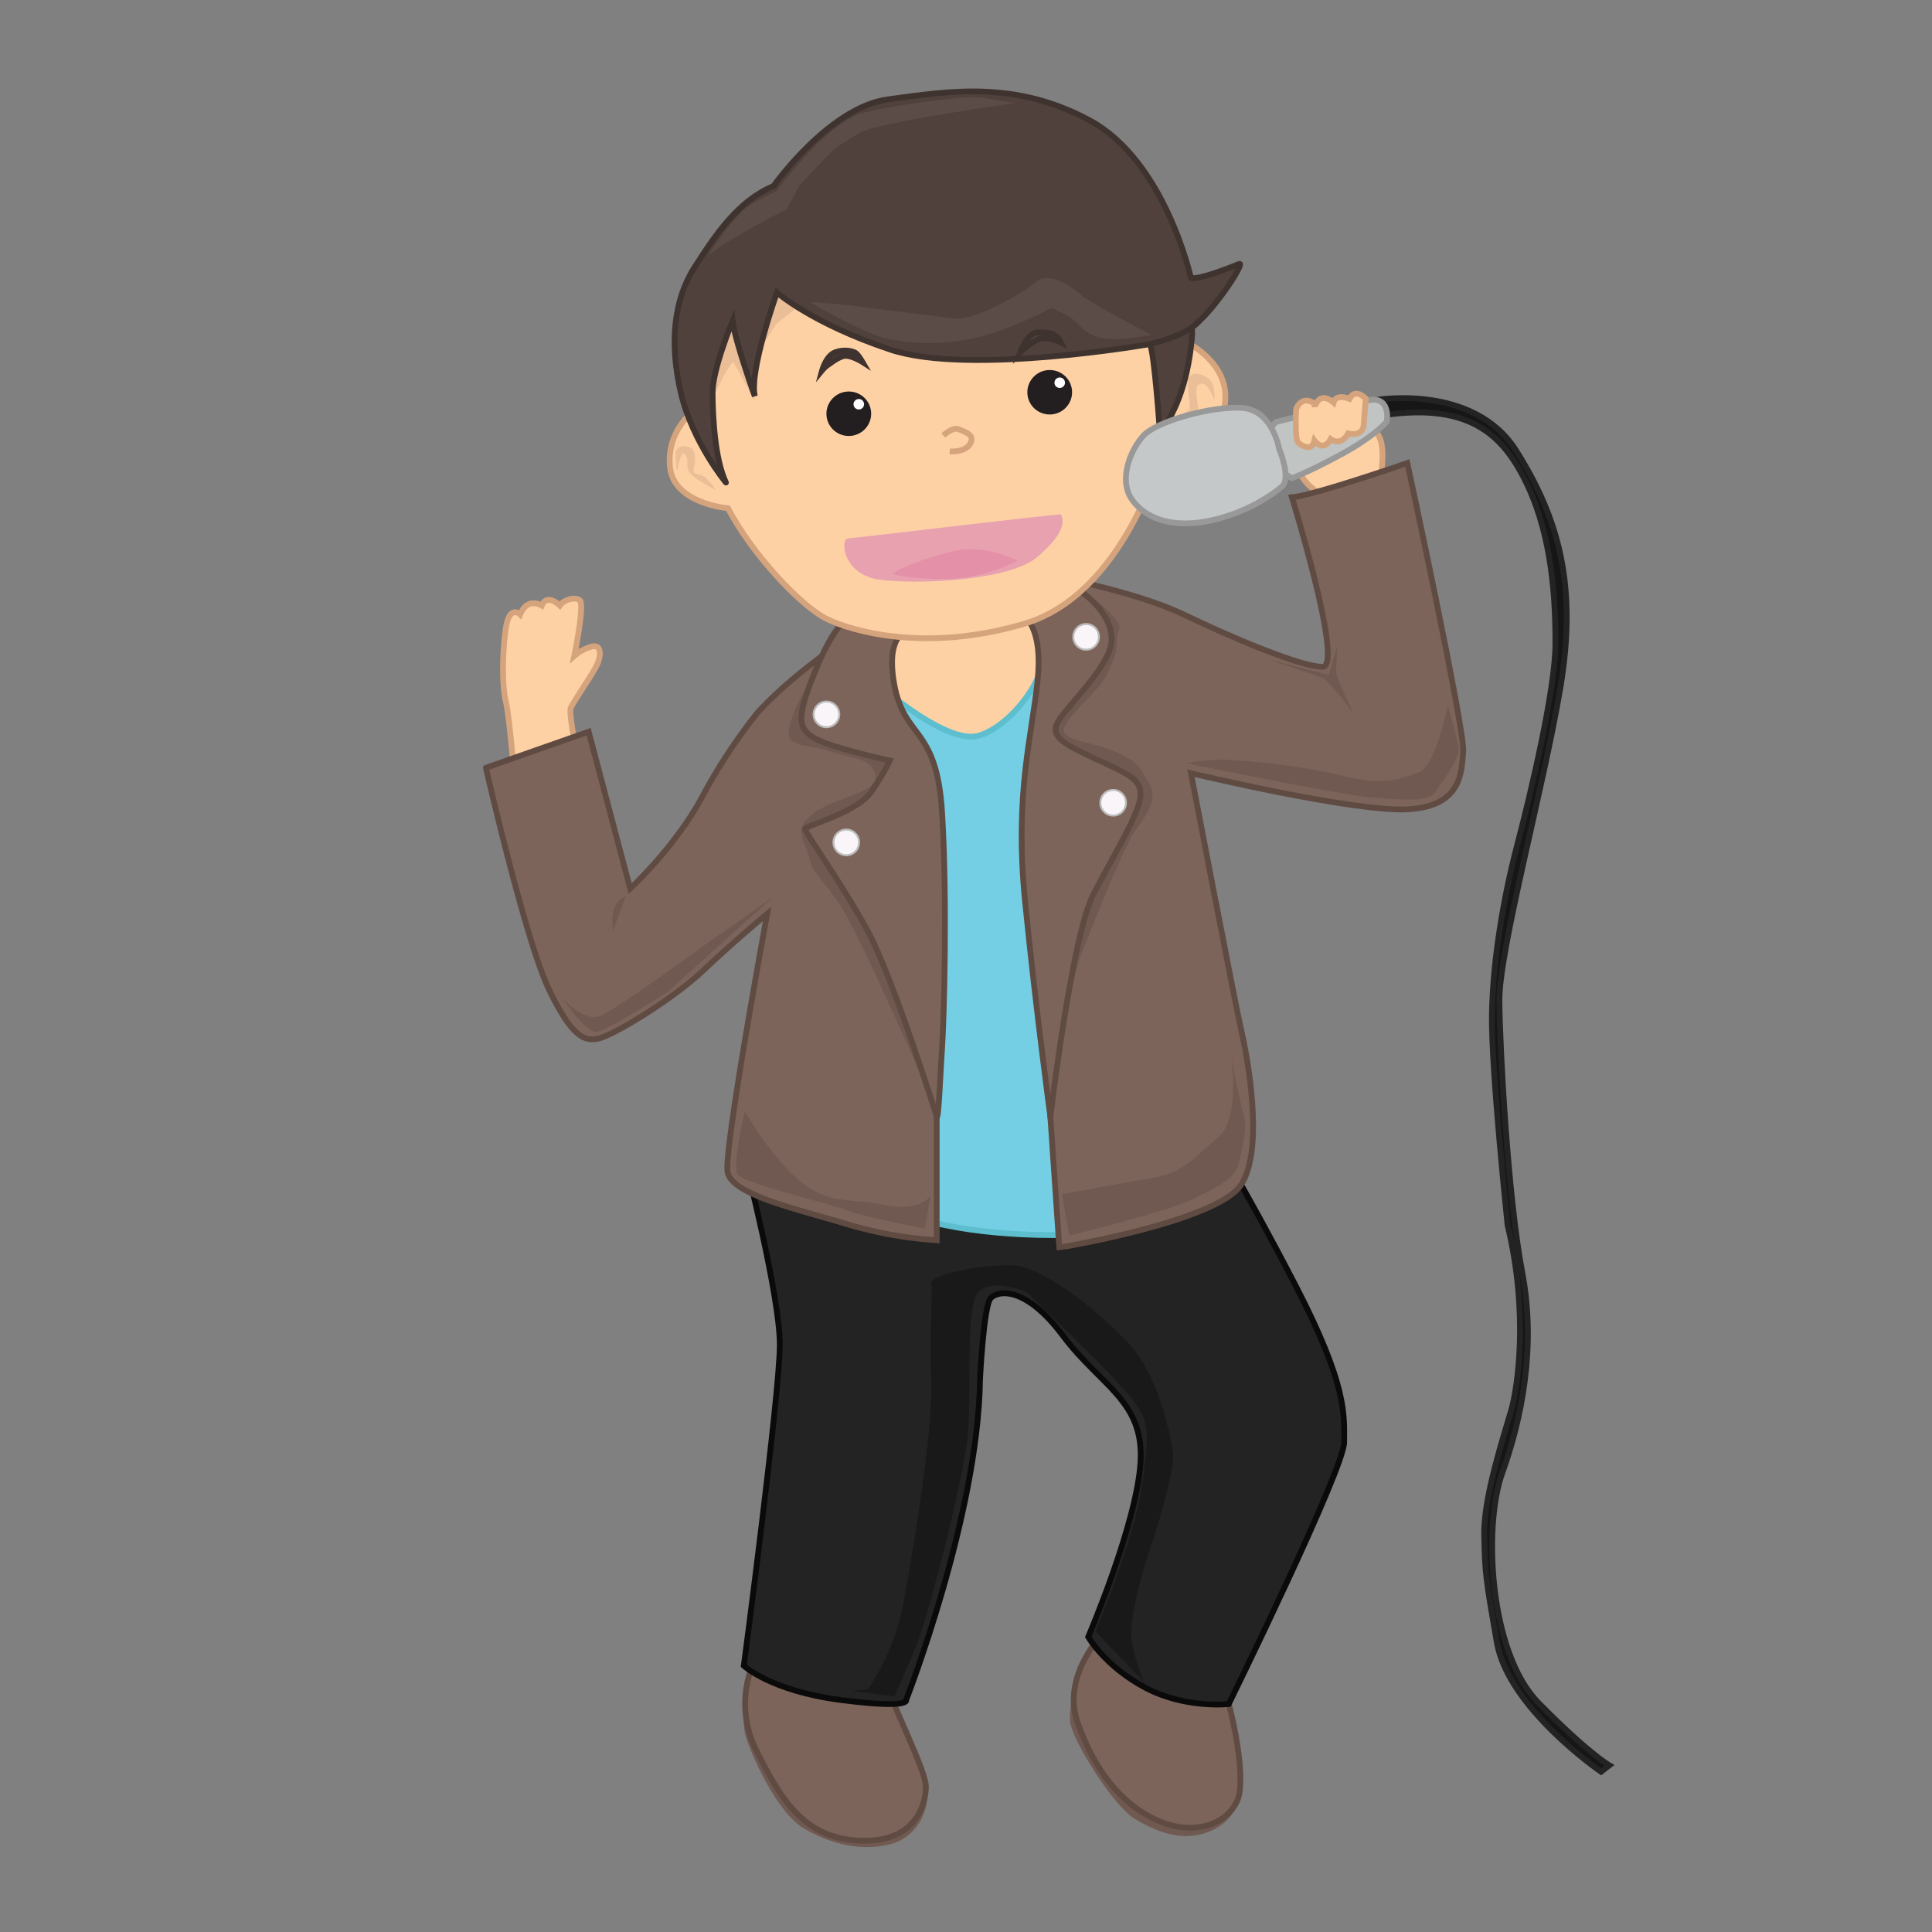 <svg id="Layer_2" data-name="Layer 2" xmlns="http://www.w3.org/2000/svg" viewBox="0 0 1000 1000"><rect x="0" y="0" width="1000" height="1000" fill="#808080" stroke="none"/><defs><style>.cls-1{fill:#705951;}.cls-2{fill:#7c645a;stroke:#604b43;}.cls-11,.cls-17,.cls-2,.cls-3,.cls-5,.cls-6,.cls-7,.cls-8,.cls-9{stroke-miterlimit:10;}.cls-11,.cls-17,.cls-2,.cls-3,.cls-5,.cls-6,.cls-7,.cls-8{stroke-width:3px;}.cls-3{fill:#232323;stroke:#0a0a0a;}.cls-4{fill:#191919;}.cls-5{fill:#fed1a5;stroke:#d6a47c;}.cls-6{fill:#74cfe4;stroke:#5dbece;}.cls-7{fill:#161616;stroke:#232323;}.cls-8{fill:#c0c4c3;}.cls-17,.cls-8{stroke:#999;}.cls-9{fill:#faf5f9;stroke:#bcbcbc;}.cls-10{fill:#eabf98;}.cls-11{fill:#50413c;stroke:#3f332f;}.cls-12{fill:#5b4c48;}.cls-13{fill:#e8a1af;}.cls-14{fill:#e490a8;}.cls-15{fill:#231f20;}.cls-16{fill:#fff;}.cls-17{fill:#c4c8c9;}</style></defs><title>singing</title><path class="cls-1" d="M387,870.28s-3.85,19-1.05,28.32,15.87,39.2,29.87,47.6,29.86,12.14,44.8,8.4S482,935,479.23,924.74s-41.06-40.14-41.06-40.14Z"/><path class="cls-1" d="M558.64,865S553,881.8,553.9,891.14s22.4,43.86,33.6,50.4,24.26,12.13,38.26,6.53S642.41,930.93,642,922.7s-23.72-42.76-23.72-42.76Z"/><path class="cls-2" d="M571.63,844.47s-22.4,22.4-14,46.67,22.4,42.93,42,51.33,36.4.93,41.07-11.2S637,879,629.5,862.2,571.63,844.47,571.63,844.47Z"/><path class="cls-2" d="M391.5,857.54a53.62,53.62,0,0,0,0,48.53c13.07,26.13,25.2,45.73,54.13,46.67s33.6-19.6,33.6-28-17.73-42.94-18.66-49.47S391.5,857.54,391.5,857.54Z"/><path class="cls-3" d="M385.9,601.81s17.73,69.06,17.73,94.26S385,862.2,385,862.2s14,13.07,50.4,17.74,33.6,0,33.6,0,37.33-95.2,38.26-166.14c0,0,1.87-38.26,5.6-42s17.73-6.54,37.33,19.6,42,33.59,40.14,65.33-27.07,90.53-27.07,90.53,8.67,15.21,29.53,26.27S636,882,636,882s59.73-121.54,59.73-135.54,1.87-28.93-25.2-81.2S625.76,585,625.76,585l-188.53-4.67Z"/><path class="cls-4" d="M449.37,874.34s13.06-18.67,17.73-42S483,740.87,482,714.74s.94-45.73,0-50.4S509.1,654.07,525,655s46.67,26.13,60.67,42,20.53,46.66,21.47,55.06-6.54,33.6-12.14,50.4-10.26,36.4-9.33,45.73,6.53,22.4,6.53,22.4L567,844.47s20.54-48.53,24.27-76.53,4.67-32.67-9.33-48.54S531.5,669,531.5,669s-15.87-7.47-24.27-.94-3.73,51.33-6.53,76.53S480.17,837,474.57,851s-11.67,27.13-11.67,27.13L441,875.27Z"/><path class="cls-5" d="M455,328.34s15.14,52.68,18.3,63.21S496,403,511.9,399.27s35.46-11.2,35.46-25.2,5.6-35.46,2.8-47.6-4.78-23.86-17.79-24.53-41.43,2.62-54.28,9.38A108.44,108.44,0,0,0,455,328.34Z"/><path class="cls-6" d="M459.63,328.34s-2.8,28.93,2.8,32.67,30.8,24.26,44.8,19.6,28.93-22.4,32.67-37.34l3.73-14.93s.93,97.07,3.73,113.87,4.67,72.8,6.54,95.2,5.6,82.13,5.6,88.66S553,639.14,553,639.14,510,641,475.5,630.74,469,494.47,469,494.47L458.7,366.61l-5.6-34.54Z"/><path class="cls-5" d="M298.17,388.07s-3.74-18.66-2.8-21.46,12.13-18.67,14-23.34,1.86-10.26-3.74-8.4a22.83,22.83,0,0,0-8.4,4.67s5.6-27.07,2.8-28.93-8.4,0-10.26,2.8c0,0-6.54-6.54-9.34,0,0,0-7.46-4.67-11.2,4.66,0,0-5.6-5.6-7.46,7.47s-1.87,29.87,0,37.33,4.66,40.14,4.66,44.8,36.4-13.06,36.4-13.06Z"/><path class="cls-2" d="M397.1,473s-22.4,121.33-20.53,133.46,37.33,19.6,61.6,27.07a207.17,207.17,0,0,0,46.66,8.4V455.27s-6.53-62.53-19.6-84-14.93-48.53-14.93-48.53-34.53,20.53-57.87,45.73a281.38,281.38,0,0,0-28.93,43.87c-14,26.13-37.33,47.6-37.33,47.6l-21.47-81.2-53.2,18.67S272,487,284.17,512.21s18.66,27.06,26.13,25.2,37.33-19.6,54.13-35.47S397.1,473,397.1,473Z"/><path class="cls-1" d="M481.56,567.62S444.7,482.34,433.5,466.47s-12.13-13.06-14.93-23.33-8.4-14,2.8-22.4,33.6-10.27,31.73-19.6S440,392.74,429.77,389s-23.34-1.87-21.47-11.2,6.34-18.46,10.63-22.76,19.24-10.84,19.24-10.84,39.88,36,37.67,57.19S481.56,567.62,481.56,567.62Z"/><path class="cls-2" d="M484.83,577.8s-22.4-71.19-35.46-95.46S416.7,431,416.7,429.14s27.07-8.4,34.53-19.6,9.34-15.87,9.34-15.87-29.87-6.53-38.27-11.2-10.27-9.33-2.8-28.93,14.93-32.67,22.4-35.47,28-8.4,32.67-7.46,25.2,4.66,14,9.33-30.8,0-26.14,31.73,22.4,22.4,25.2,69.07.94,107.33,0,121.33S485.77,580.87,484.83,577.8Z"/><path class="cls-5" d="M714,250.63s3.59-17.33-.06-24.42-4.91-9.76-5.84-9.65-40.29,17-41.21,17.07,6.38,14.28,11.56,18.37,10.79,11.89,10.79,11.89Z"/><path class="cls-7" d="M712.51,207s50.35-8.65,72.33,26.35,31.68,69.57,22.86,122.3-31.89,136.26-31.61,162.54,4.48,101.91,11.84,140.51-.42,76.18-10.34,103.66-6.92,92.91,18.71,119S833,913.73,833,913.73l-4.31,3.33s-48-32.87-53.93-66.95-6.11-35.93-6.55-55.62,10.68-52.94,14-64.61,9.15-50-1.87-95.64c0,0-8.57-80.75-8.13-109s6-60.85,13.13-88S805,356.92,805.08,333.42s-1.81-55.23-14.35-82-30.6-44.32-79.4-35.76Z"/><path class="cls-8" d="M717.74,218.25S712,225.5,694.35,235.1s-25.79,12.43-25.79,12.43l-21.43-14.39,13.3-14.72s42.92-10.7,49.4-11.46S718.83,211.54,717.74,218.25Z"/><path class="cls-5" d="M670.9,211.54s-.92,16.09,1.15,17.73,7.08,4.45,8.31-1.16c0,0,4.5,6.22,8.37-.81,0,0,5.19,4.09,9.06-2.94,0,0,6.81,2,8-3.77l1.14-14.23s-5.39-5.94-8.45.06c0,0-6.92-2.95-8.23,1.91,0,0-6.33-5.84-9.27,1.09C681,209.42,674.66,203.58,670.9,211.54Z"/><path class="cls-2" d="M548.3,645.67c.93,0,81.82-13.58,94.11-32.46s3-67.4.15-79.54-26.13-133.46-26.13-133.46,85.87,20.53,112.93,18.66,27.07-18.66,28-29.86-28.93-149.34-28.93-149.34-48.53,16.8-59.73,17.74c0,0,27.06,87.73,15.86,87.73s-46.66-14.93-71.86-27.07-72.8-21.46-80.27-21.46,14.93,23.33,15.87,35.46-11.2,36.4-10.27,83.07.93,94.27.93,94.27Z"/><path class="cls-1" d="M543.63,561.67s11.2-55.06,15.87-67.2,22.4-56.93,28-64.4,12.13-16.8,7.46-24.26-4.66-11.2-17.73-16.8-29.87-5.6-26.13-13.07,17.73-18.67,21.46-26.13,5.6-11.2,5.6-18.67,4.67-4.67-3.73-14-18.27-12.83-21.73-15.28-5.5,5.34-4,18.24S541.1,384.69,538,411.41,543.63,561.67,543.63,561.67Z"/><path class="cls-2" d="M543.67,578.06S554.83,484.21,566,462.74s23.33-41.07,24.27-50.4-7.47-12.13-23.34-19.6-23.33-11.2-19.6-18.67,27.07-28.93,28-42-12.13-24.26-20.53-28.93S542.7,291.94,533.36,291s-16.8,12.13-10.26,19.6,16.8,12.13,14,41.06-12.14,58.8-6.54,114.8S543.67,578.06,543.67,578.06Z"/><circle class="cls-9" cx="427.77" cy="369.76" r="6.64"/><circle class="cls-9" cx="438.03" cy="436.03" r="6.64"/><circle class="cls-9" cx="576.17" cy="415.5" r="6.64"/><circle class="cls-9" cx="562.17" cy="329.63" r="6.64"/><path class="cls-1" d="M614.1,395.07s82.13,16.8,96.13,17.74,28.93,2.8,32.67-2.8S756,392.27,755,386.67s-5.6-21.46-5.6-21.46-6.53,31.73-14.93,34.53-16.8,7.47-39.2,1.87-54.14-8.4-63.47-8.4A92.49,92.49,0,0,0,614.1,395.07Z"/><path class="cls-1" d="M655.16,340.94s26.14,8.4,29.87,10.27,15.87,18.66,15.87,18.66-9.34-18.66-9.34-22.4.94-14,.94-14l-4.67,15.87Z"/><path class="cls-1" d="M290.23,515.47s11.2,14,20.54,10.27,56-38.27,61.6-42,28-19.6,28-19.6L345.3,513.61s-30.8,19.6-36.4,20.53S290.23,515.47,290.23,515.47Z"/><path class="cls-1" d="M323.83,464.14l-6.53,17.73S314.5,466.94,323.83,464.14Z"/><path class="cls-1" d="M385.43,575.21s-.72,3.1-1.59,7.42c-1.72,8.64-4,22.13-2.14,25.24,2.8,4.67,47.6,14.94,56.93,18.67s40.14,9.33,40.14,9.33l2.8-16.8s-5.6,8.4-23.34,4.67-28.93,0-43.86-12.13S385.43,575.21,385.43,575.21Z"/><path class="cls-1" d="M549.7,618.14l3.73,21.47s52.27-13.07,63.47-18.67,22.4-10.27,24.26-18.67,4.67-18.66,2.8-24.26-7.46-34.54-7.46-36.4,6.53,36.4-5.6,46.66-17.74,18.67-34.54,21.47S549.7,618.14,549.7,618.14Z"/><path class="cls-5" d="M600.77,236.06s-19.39,71.58-70.51,86.76-89.53,3.8-102.47-2.55-38.24-32.95-51-57.2c0,0-28-2.31-30-21.21s12.42-29.37,12.42-29.37L370.58,147l71.34-25,95.89,6.09,57.88,21.51,21.07,29.07s27.3,14.59,13.73,40.83C630.49,219.49,622.92,232.9,600.77,236.06Z"/><path class="cls-10" d="M367.71,210.56c-.13-1.2,7.7-19.92,11.85-23.21l11.15,20.37s-2.19-16.85-.92-20.23,12.19-20,12.19-20l17-13.19-15.35-9.75-14.87,2.39-13.21,10.34-7.87,26.05-1.93,24.19Z"/><path class="cls-11" d="M375.75,249.76c.18.36-17.34-20.93-23.31-46.32s-3.86-48,7-65S382,104,400.36,96.31c0,0,28.78-40.86,59.42-44.92S524.92,41.22,564,62.29s52.38,81.45,52.38,81.45,1.87,2.24,25-7.12c3.45-1.4-11.89,22.81-23.57,32.18-1.26,1-.7,3.48-.75,4.14-1.15,16.11-5.19,35.92-16.67,51.37,0,0-3-43.59-5.3-46.19,0,0-93.51,16.42-134.2,2.85s-58.73-29.55-58.73-29.55-14.5,40.57-11.47,53.66c0,0-10.44-29-11.5-39,0,0-10.42,25.09-10.36,37.28S370,237.76,375.75,249.76Z"/><path class="cls-12" d="M401.87,99s26.06-35.7,44.76-40.53,53.06-8.47,58-8.18,20.76,3.08,20.76,3.08-71.7,10-80.53,15.45-11.93,7-17.08,12.39-13.63,14-15,16.63l-5.44,10.33s-39.17,20-41.85,25.58c0,0,14.36-22.66,22.83-27.62A131.23,131.23,0,0,1,401.87,99Z"/><path class="cls-13" d="M549.2,266.31c-.28-.68-106.22,12.17-110.29,12.38S436,297.26,455.08,300s67.51.61,81.75-11.63S550.85,270.24,549.2,266.31Z"/><path class="cls-14" d="M462.12,297.11c-.27.29,14.26,3.37,31.73,2.33s32.95-9.19,32.95-9.19-16.87-8.78-32.83-5.06S464.7,294.4,462.12,297.11Z"/><path class="cls-12" d="M419.19,156.31s22.68,13.46,35.81,17.76,36.11,5.11,55.13-.57a183.87,183.87,0,0,0,34.06-14.18s9,3.93,12.17,6.84,5.62,6.72,13.6,8.72,26-1.53,26-1.53-30.5-15.92-35.76-20.22-16.84-13.24-24-7.19-31.76,20.44-43.38,18.83S461,160.83,447.28,159,419.19,156.31,419.19,156.31Z"/><path class="cls-11" d="M549.16,177.29s-7.34-3.69-12-1.57a36,36,0,0,0-9.1,6.66s3.83-10.16,8.72-10.28,7,.08,9.15,1.47A9.64,9.64,0,0,1,549.16,177.29Z"/><path class="cls-11" d="M446.4,187.38s-6.58-4.18-10.13-3-6.17,3.5-7.7,4.47a15.29,15.29,0,0,0-3,2.76s2.06-7.54,6.79-9.26,9.34-.58,10.68.49S446.4,187.38,446.4,187.38Z"/><path class="cls-5" d="M488.25,225.43s4.83-4.58,7.83-3.27,8.87,2.71,6.11,7.48-10.62,4-10.62,4"/><path class="cls-10" d="M370.66,253.75a71.74,71.74,0,0,0-5.17-6.36c-2.77-3-7.41-.43-6.3-5.43s.76-8.21-1.47-10-7.9-1.19-8,2.06.38,11.35.94,8.85,2.17-10.39,4.12-7.35.11,4.87,1.71,8.36S368.91,252.72,370.66,253.75Z"/><path class="cls-10" d="M608.74,224.44s2.66-9.63,5-11.1,2.3-1.46,1.75-6.69-1.6-11.21,1.5-12.76,9.56,1.42,10.75,5a26.81,26.81,0,0,1,.9,8.44s-3-8.63-6.24-8.69-3.42,2.4-3,6.82,1.62,7.55-.55,10.22S608.74,224.44,608.74,224.44Z"/><ellipse class="cls-15" cx="543.34" cy="202.99" rx="11.58" ry="11.51" transform="translate(-18.38 58.44) rotate(-6.05)"/><ellipse class="cls-16" cx="548.52" cy="198.06" rx="2.73" ry="2.71" transform="translate(-17.83 58.95) rotate(-6.05)"/><ellipse class="cls-15" cx="439.34" cy="214.13" rx="11.58" ry="11.51" transform="translate(-20.13 47.52) rotate(-6.05)"/><ellipse class="cls-16" cx="444.52" cy="209.2" rx="2.73" ry="2.71" transform="translate(-19.58 48.05) rotate(-6.05)"/><path class="cls-11" d="M595,178.12s19.15-4.1,25.49-11.87"/><path class="cls-17" d="M662.07,232.32s-3.33-20.28-19.41-21.21-44.28,7.09-50.93,14.46-13.24,23.17-5.45,33.53,22.36,14.28,40.68,10.25,31.35-13.09,36.48-17.46S662.07,232.32,662.07,232.32Z"/></svg>